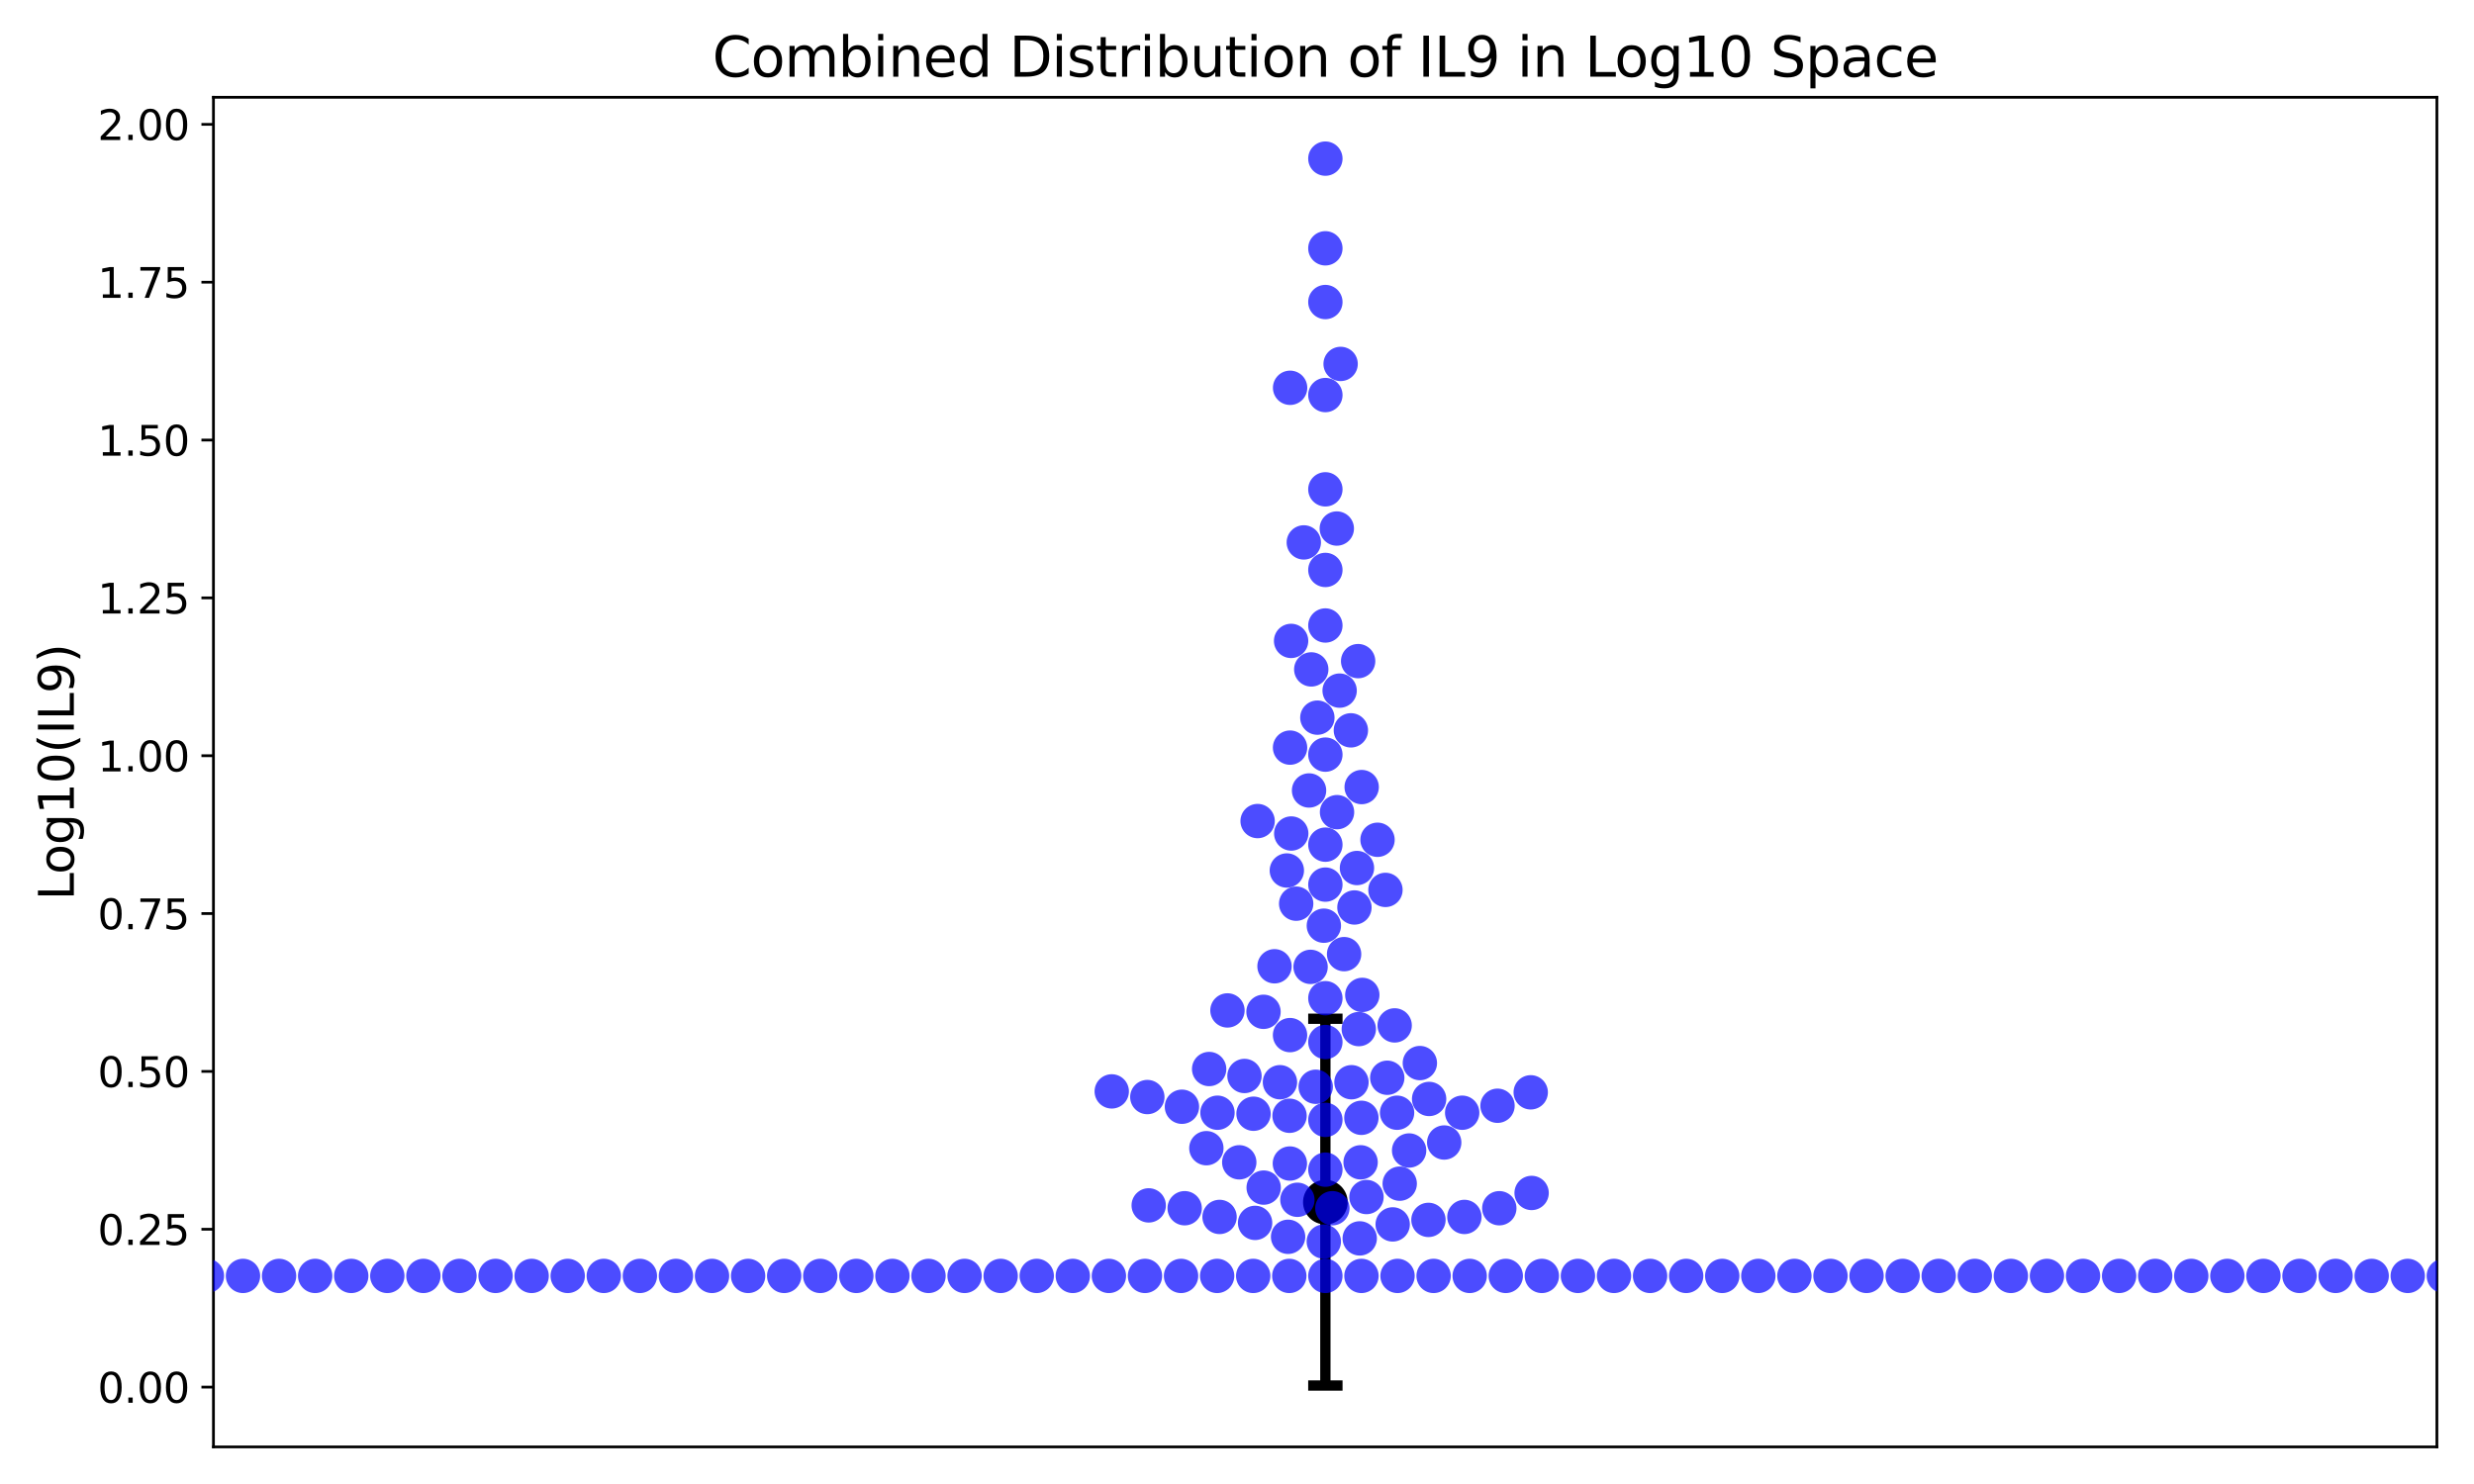<?xml version="1.0" encoding="utf-8" standalone="no"?>
<!DOCTYPE svg PUBLIC "-//W3C//DTD SVG 1.1//EN"
  "http://www.w3.org/Graphics/SVG/1.1/DTD/svg11.dtd">
<svg xmlns:xlink="http://www.w3.org/1999/xlink" width="720pt" height="432pt" viewBox="0 0 720 432" xmlns="http://www.w3.org/2000/svg" version="1.1">
 <defs>
  <style type="text/css">*{stroke-linejoin: round; stroke-linecap: butt}</style>
 </defs>
 <g id="figure_1">
  <g id="patch_1">
   <path d="M 0 432 
L 720 432 
L 720 0 
L 0 0 
z
" style="fill: #ffffff"/>
  </g>
  <g id="axes_1">
   <g id="patch_2">
    <path d="M 62.12 421.2 
L 709.2 421.2 
L 709.2 28.32 
L 62.12 28.32 
z
" style="fill: #ffffff"/>
   </g>
   <g id="matplotlib.axis_1"/>
   <g id="matplotlib.axis_2">
    <g id="ytick_1">
     <g id="line2d_1">
      <defs>
       <path id="m32aa60f79a" d="M 0 0 
L -3.5 0 
" style="stroke: #000000; stroke-width: 0.8"/>
      </defs>
      <g>
       <use xlink:href="#m32aa60f79a" x="62.12" y="403.791" style="stroke: #000000; stroke-width: 0.8"/>
      </g>
     </g>
     <g id="text_1">
      <!-- 0.00 -->
      <g transform="translate(28.401 408.35) scale(0.12 -0.12)">
       <defs>
        <path id="DejaVuSans-30" d="M 2034 4250 
Q 1547 4250 1301 3770 
Q 1056 3291 1056 2328 
Q 1056 1369 1301 889 
Q 1547 409 2034 409 
Q 2525 409 2770 889 
Q 3016 1369 3016 2328 
Q 3016 3291 2770 3770 
Q 2525 4250 2034 4250 
z
M 2034 4750 
Q 2819 4750 3233 4129 
Q 3647 3509 3647 2328 
Q 3647 1150 3233 529 
Q 2819 -91 2034 -91 
Q 1250 -91 836 529 
Q 422 1150 422 2328 
Q 422 3509 836 4129 
Q 1250 4750 2034 4750 
z
" transform="scale(0.016)"/>
        <path id="DejaVuSans-2e" d="M 684 794 
L 1344 794 
L 1344 0 
L 684 0 
L 684 794 
z
" transform="scale(0.016)"/>
       </defs>
       <use xlink:href="#DejaVuSans-30"/>
       <use xlink:href="#DejaVuSans-2e" x="63.623"/>
       <use xlink:href="#DejaVuSans-30" x="95.41"/>
       <use xlink:href="#DejaVuSans-30" x="159.033"/>
      </g>
     </g>
    </g>
    <g id="ytick_2">
     <g id="line2d_2">
      <g>
       <use xlink:href="#m32aa60f79a" x="62.12" y="357.842" style="stroke: #000000; stroke-width: 0.8"/>
      </g>
     </g>
     <g id="text_2">
      <!-- 0.25 -->
      <g transform="translate(28.401 362.401) scale(0.12 -0.12)">
       <defs>
        <path id="DejaVuSans-32" d="M 1228 531 
L 3431 531 
L 3431 0 
L 469 0 
L 469 531 
Q 828 903 1448 1529 
Q 2069 2156 2228 2338 
Q 2531 2678 2651 2914 
Q 2772 3150 2772 3378 
Q 2772 3750 2511 3984 
Q 2250 4219 1831 4219 
Q 1534 4219 1204 4116 
Q 875 4013 500 3803 
L 500 4441 
Q 881 4594 1212 4672 
Q 1544 4750 1819 4750 
Q 2544 4750 2975 4387 
Q 3406 4025 3406 3419 
Q 3406 3131 3298 2873 
Q 3191 2616 2906 2266 
Q 2828 2175 2409 1742 
Q 1991 1309 1228 531 
z
" transform="scale(0.016)"/>
        <path id="DejaVuSans-35" d="M 691 4666 
L 3169 4666 
L 3169 4134 
L 1269 4134 
L 1269 2991 
Q 1406 3038 1543 3061 
Q 1681 3084 1819 3084 
Q 2600 3084 3056 2656 
Q 3513 2228 3513 1497 
Q 3513 744 3044 326 
Q 2575 -91 1722 -91 
Q 1428 -91 1123 -41 
Q 819 9 494 109 
L 494 744 
Q 775 591 1075 516 
Q 1375 441 1709 441 
Q 2250 441 2565 725 
Q 2881 1009 2881 1497 
Q 2881 1984 2565 2268 
Q 2250 2553 1709 2553 
Q 1456 2553 1204 2497 
Q 953 2441 691 2322 
L 691 4666 
z
" transform="scale(0.016)"/>
       </defs>
       <use xlink:href="#DejaVuSans-30"/>
       <use xlink:href="#DejaVuSans-2e" x="63.623"/>
       <use xlink:href="#DejaVuSans-32" x="95.41"/>
       <use xlink:href="#DejaVuSans-35" x="159.033"/>
      </g>
     </g>
    </g>
    <g id="ytick_3">
     <g id="line2d_3">
      <g>
       <use xlink:href="#m32aa60f79a" x="62.12" y="311.894" style="stroke: #000000; stroke-width: 0.8"/>
      </g>
     </g>
     <g id="text_3">
      <!-- 0.50 -->
      <g transform="translate(28.401 316.453) scale(0.12 -0.12)">
       <use xlink:href="#DejaVuSans-30"/>
       <use xlink:href="#DejaVuSans-2e" x="63.623"/>
       <use xlink:href="#DejaVuSans-35" x="95.41"/>
       <use xlink:href="#DejaVuSans-30" x="159.033"/>
      </g>
     </g>
    </g>
    <g id="ytick_4">
     <g id="line2d_4">
      <g>
       <use xlink:href="#m32aa60f79a" x="62.12" y="265.945" style="stroke: #000000; stroke-width: 0.8"/>
      </g>
     </g>
     <g id="text_4">
      <!-- 0.75 -->
      <g transform="translate(28.401 270.504) scale(0.12 -0.12)">
       <defs>
        <path id="DejaVuSans-37" d="M 525 4666 
L 3525 4666 
L 3525 4397 
L 1831 0 
L 1172 0 
L 2766 4134 
L 525 4134 
L 525 4666 
z
" transform="scale(0.016)"/>
       </defs>
       <use xlink:href="#DejaVuSans-30"/>
       <use xlink:href="#DejaVuSans-2e" x="63.623"/>
       <use xlink:href="#DejaVuSans-37" x="95.41"/>
       <use xlink:href="#DejaVuSans-35" x="159.033"/>
      </g>
     </g>
    </g>
    <g id="ytick_5">
     <g id="line2d_5">
      <g>
       <use xlink:href="#m32aa60f79a" x="62.12" y="219.996" style="stroke: #000000; stroke-width: 0.8"/>
      </g>
     </g>
     <g id="text_5">
      <!-- 1.00 -->
      <g transform="translate(28.401 224.555) scale(0.12 -0.12)">
       <defs>
        <path id="DejaVuSans-31" d="M 794 531 
L 1825 531 
L 1825 4091 
L 703 3866 
L 703 4441 
L 1819 4666 
L 2450 4666 
L 2450 531 
L 3481 531 
L 3481 0 
L 794 0 
L 794 531 
z
" transform="scale(0.016)"/>
       </defs>
       <use xlink:href="#DejaVuSans-31"/>
       <use xlink:href="#DejaVuSans-2e" x="63.623"/>
       <use xlink:href="#DejaVuSans-30" x="95.41"/>
       <use xlink:href="#DejaVuSans-30" x="159.033"/>
      </g>
     </g>
    </g>
    <g id="ytick_6">
     <g id="line2d_6">
      <g>
       <use xlink:href="#m32aa60f79a" x="62.12" y="174.047" style="stroke: #000000; stroke-width: 0.8"/>
      </g>
     </g>
     <g id="text_6">
      <!-- 1.25 -->
      <g transform="translate(28.401 178.606) scale(0.12 -0.12)">
       <use xlink:href="#DejaVuSans-31"/>
       <use xlink:href="#DejaVuSans-2e" x="63.623"/>
       <use xlink:href="#DejaVuSans-32" x="95.41"/>
       <use xlink:href="#DejaVuSans-35" x="159.033"/>
      </g>
     </g>
    </g>
    <g id="ytick_7">
     <g id="line2d_7">
      <g>
       <use xlink:href="#m32aa60f79a" x="62.12" y="128.098" style="stroke: #000000; stroke-width: 0.8"/>
      </g>
     </g>
     <g id="text_7">
      <!-- 1.50 -->
      <g transform="translate(28.401 132.657) scale(0.12 -0.12)">
       <use xlink:href="#DejaVuSans-31"/>
       <use xlink:href="#DejaVuSans-2e" x="63.623"/>
       <use xlink:href="#DejaVuSans-35" x="95.41"/>
       <use xlink:href="#DejaVuSans-30" x="159.033"/>
      </g>
     </g>
    </g>
    <g id="ytick_8">
     <g id="line2d_8">
      <g>
       <use xlink:href="#m32aa60f79a" x="62.12" y="82.15" style="stroke: #000000; stroke-width: 0.8"/>
      </g>
     </g>
     <g id="text_8">
      <!-- 1.75 -->
      <g transform="translate(28.401 86.709) scale(0.12 -0.12)">
       <use xlink:href="#DejaVuSans-31"/>
       <use xlink:href="#DejaVuSans-2e" x="63.623"/>
       <use xlink:href="#DejaVuSans-37" x="95.41"/>
       <use xlink:href="#DejaVuSans-35" x="159.033"/>
      </g>
     </g>
    </g>
    <g id="ytick_9">
     <g id="line2d_9">
      <g>
       <use xlink:href="#m32aa60f79a" x="62.12" y="36.201" style="stroke: #000000; stroke-width: 0.8"/>
      </g>
     </g>
     <g id="text_9">
      <!-- 2.00 -->
      <g transform="translate(28.401 40.76) scale(0.12 -0.12)">
       <use xlink:href="#DejaVuSans-32"/>
       <use xlink:href="#DejaVuSans-2e" x="63.623"/>
       <use xlink:href="#DejaVuSans-30" x="95.41"/>
       <use xlink:href="#DejaVuSans-30" x="159.033"/>
      </g>
     </g>
    </g>
    <g id="text_10">
     <!-- Log10(IL9) -->
     <g transform="translate(21.49 262.054) rotate(-90) scale(0.14 -0.14)">
      <defs>
       <path id="DejaVuSans-4c" d="M 628 4666 
L 1259 4666 
L 1259 531 
L 3531 531 
L 3531 0 
L 628 0 
L 628 4666 
z
" transform="scale(0.016)"/>
       <path id="DejaVuSans-6f" d="M 1959 3097 
Q 1497 3097 1228 2736 
Q 959 2375 959 1747 
Q 959 1119 1226 758 
Q 1494 397 1959 397 
Q 2419 397 2687 759 
Q 2956 1122 2956 1747 
Q 2956 2369 2687 2733 
Q 2419 3097 1959 3097 
z
M 1959 3584 
Q 2709 3584 3137 3096 
Q 3566 2609 3566 1747 
Q 3566 888 3137 398 
Q 2709 -91 1959 -91 
Q 1206 -91 779 398 
Q 353 888 353 1747 
Q 353 2609 779 3096 
Q 1206 3584 1959 3584 
z
" transform="scale(0.016)"/>
       <path id="DejaVuSans-67" d="M 2906 1791 
Q 2906 2416 2648 2759 
Q 2391 3103 1925 3103 
Q 1463 3103 1205 2759 
Q 947 2416 947 1791 
Q 947 1169 1205 825 
Q 1463 481 1925 481 
Q 2391 481 2648 825 
Q 2906 1169 2906 1791 
z
M 3481 434 
Q 3481 -459 3084 -895 
Q 2688 -1331 1869 -1331 
Q 1566 -1331 1297 -1286 
Q 1028 -1241 775 -1147 
L 775 -588 
Q 1028 -725 1275 -790 
Q 1522 -856 1778 -856 
Q 2344 -856 2625 -561 
Q 2906 -266 2906 331 
L 2906 616 
Q 2728 306 2450 153 
Q 2172 0 1784 0 
Q 1141 0 747 490 
Q 353 981 353 1791 
Q 353 2603 747 3093 
Q 1141 3584 1784 3584 
Q 2172 3584 2450 3431 
Q 2728 3278 2906 2969 
L 2906 3500 
L 3481 3500 
L 3481 434 
z
" transform="scale(0.016)"/>
       <path id="DejaVuSans-28" d="M 1984 4856 
Q 1566 4138 1362 3434 
Q 1159 2731 1159 2009 
Q 1159 1288 1364 580 
Q 1569 -128 1984 -844 
L 1484 -844 
Q 1016 -109 783 600 
Q 550 1309 550 2009 
Q 550 2706 781 3412 
Q 1013 4119 1484 4856 
L 1984 4856 
z
" transform="scale(0.016)"/>
       <path id="DejaVuSans-49" d="M 628 4666 
L 1259 4666 
L 1259 0 
L 628 0 
L 628 4666 
z
" transform="scale(0.016)"/>
       <path id="DejaVuSans-39" d="M 703 97 
L 703 672 
Q 941 559 1184 500 
Q 1428 441 1663 441 
Q 2288 441 2617 861 
Q 2947 1281 2994 2138 
Q 2813 1869 2534 1725 
Q 2256 1581 1919 1581 
Q 1219 1581 811 2004 
Q 403 2428 403 3163 
Q 403 3881 828 4315 
Q 1253 4750 1959 4750 
Q 2769 4750 3195 4129 
Q 3622 3509 3622 2328 
Q 3622 1225 3098 567 
Q 2575 -91 1691 -91 
Q 1453 -91 1209 -44 
Q 966 3 703 97 
z
M 1959 2075 
Q 2384 2075 2632 2365 
Q 2881 2656 2881 3163 
Q 2881 3666 2632 3958 
Q 2384 4250 1959 4250 
Q 1534 4250 1286 3958 
Q 1038 3666 1038 3163 
Q 1038 2656 1286 2365 
Q 1534 2075 1959 2075 
z
" transform="scale(0.016)"/>
       <path id="DejaVuSans-29" d="M 513 4856 
L 1013 4856 
Q 1481 4119 1714 3412 
Q 1947 2706 1947 2009 
Q 1947 1309 1714 600 
Q 1481 -109 1013 -844 
L 513 -844 
Q 928 -128 1133 580 
Q 1338 1288 1338 2009 
Q 1338 2731 1133 3434 
Q 928 4138 513 4856 
z
" transform="scale(0.016)"/>
      </defs>
      <use xlink:href="#DejaVuSans-4c"/>
      <use xlink:href="#DejaVuSans-6f" x="53.963"/>
      <use xlink:href="#DejaVuSans-67" x="115.145"/>
      <use xlink:href="#DejaVuSans-31" x="178.621"/>
      <use xlink:href="#DejaVuSans-30" x="242.244"/>
      <use xlink:href="#DejaVuSans-28" x="305.867"/>
      <use xlink:href="#DejaVuSans-49" x="344.881"/>
      <use xlink:href="#DejaVuSans-4c" x="374.373"/>
      <use xlink:href="#DejaVuSans-39" x="430.086"/>
      <use xlink:href="#DejaVuSans-29" x="493.709"/>
     </g>
    </g>
   </g>
   <g id="LineCollection_1">
    <path d="M 385.718 403.342 
L 385.718 296.568 
" clip-path="url(#p6f6187437b)" style="fill: none; stroke: #000000; stroke-width: 3"/>
   </g>
   <g id="line2d_10">
    <defs>
     <path id="mb0b1ae98d3" d="M 5 0 
L -5 -0 
" style="stroke: #000000; stroke-width: 3"/>
    </defs>
    <g clip-path="url(#p6f6187437b)">
     <use xlink:href="#mb0b1ae98d3" x="385.718" y="403.342" style="stroke: #000000; stroke-width: 3"/>
    </g>
   </g>
   <g id="line2d_11">
    <g clip-path="url(#p6f6187437b)">
     <use xlink:href="#mb0b1ae98d3" x="385.718" y="296.568" style="stroke: #000000; stroke-width: 3"/>
    </g>
   </g>
   <g id="line2d_12">
    <defs>
     <path id="m8e60878670" d="M 0 6 
C 1.591 6 3.117 5.368 4.243 4.243 
C 5.368 3.117 6 1.591 6 0 
C 6 -1.591 5.368 -3.117 4.243 -4.243 
C 3.117 -5.368 1.591 -6 0 -6 
C -1.591 -6 -3.117 -5.368 -4.243 -4.243 
C -5.368 -3.117 -6 -1.591 -6 0 
C -6 1.591 -5.368 3.117 -4.243 4.243 
C -3.117 5.368 -1.591 6 0 6 
z
" style="stroke: #000000"/>
    </defs>
    <g clip-path="url(#p6f6187437b)">
     <use xlink:href="#m8e60878670" x="385.718" y="349.955" style="stroke: #000000"/>
    </g>
   </g>
   <g id="patch_3">
    <path d="M 62.12 421.2 
L 62.12 28.32 
" style="fill: none; stroke: #000000; stroke-width: 0.8; stroke-linejoin: miter; stroke-linecap: square"/>
   </g>
   <g id="patch_4">
    <path d="M 709.2 421.2 
L 709.2 28.32 
" style="fill: none; stroke: #000000; stroke-width: 0.8; stroke-linejoin: miter; stroke-linecap: square"/>
   </g>
   <g id="patch_5">
    <path d="M 62.12 421.2 
L 709.2 421.2 
" style="fill: none; stroke: #000000; stroke-width: 0.8; stroke-linejoin: miter; stroke-linecap: square"/>
   </g>
   <g id="patch_6">
    <path d="M 62.12 28.32 
L 709.2 28.32 
" style="fill: none; stroke: #000000; stroke-width: 0.8; stroke-linejoin: miter; stroke-linecap: square"/>
   </g>
   <g id="PathCollection_1">
    <defs>
     <path id="mdf85416d1d" d="M 0 5 
C 1.326 5 2.598 4.473 3.536 3.536 
C 4.473 2.598 5 1.326 5 0 
C 5 -1.326 4.473 -2.598 3.536 -3.536 
C 2.598 -4.473 1.326 -5 0 -5 
C -1.326 -5 -2.598 -4.473 -3.536 -3.536 
C -4.473 -2.598 -5 -1.326 -5 0 
C -5 1.326 -4.473 2.598 -3.536 3.536 
C -2.598 4.473 -1.326 5 0 5 
z
"/>
    </defs>
    <g clip-path="url(#p6f6187437b)">
     <use xlink:href="#mdf85416d1d" x="385.718" y="371.427" style="fill: #0000ff; fill-opacity: 0.7"/>
     <use xlink:href="#mdf85416d1d" x="354.925" y="354.256" style="fill: #0000ff; fill-opacity: 0.7"/>
     <use xlink:href="#mdf85416d1d" x="385.718" y="257.512" style="fill: #0000ff; fill-opacity: 0.7"/>
     <use xlink:href="#mdf85416d1d" x="4.001" y="371.427" style="fill: #0000ff; fill-opacity: 0.7"/>
     <use xlink:href="#mdf85416d1d" x="767.434" y="371.427" style="fill: #0000ff; fill-opacity: 0.7"/>
     <use xlink:href="#mdf85416d1d" x="767.434" y="371.427" style="fill: #0000ff; fill-opacity: 0.7"/>
     <use xlink:href="#mdf85416d1d" x="767.434" y="371.427" style="fill: #0000ff; fill-opacity: 0.7"/>
     <use xlink:href="#mdf85416d1d" x="4.001" y="371.427" style="fill: #0000ff; fill-opacity: 0.7"/>
     <use xlink:href="#mdf85416d1d" x="4.001" y="371.427" style="fill: #0000ff; fill-opacity: 0.7"/>
     <use xlink:href="#mdf85416d1d" x="4.001" y="371.427" style="fill: #0000ff; fill-opacity: 0.7"/>
     <use xlink:href="#mdf85416d1d" x="389.045" y="153.86" style="fill: #0000ff; fill-opacity: 0.7"/>
     <use xlink:href="#mdf85416d1d" x="767.434" y="371.427" style="fill: #0000ff; fill-opacity: 0.7"/>
     <use xlink:href="#mdf85416d1d" x="767.434" y="371.427" style="fill: #0000ff; fill-opacity: 0.7"/>
     <use xlink:href="#mdf85416d1d" x="385.718" y="142.447" style="fill: #0000ff; fill-opacity: 0.7"/>
     <use xlink:href="#mdf85416d1d" x="767.434" y="371.427" style="fill: #0000ff; fill-opacity: 0.7"/>
     <use xlink:href="#mdf85416d1d" x="4.001" y="371.427" style="fill: #0000ff; fill-opacity: 0.7"/>
     <use xlink:href="#mdf85416d1d" x="4.001" y="371.427" style="fill: #0000ff; fill-opacity: 0.7"/>
     <use xlink:href="#mdf85416d1d" x="4.001" y="371.427" style="fill: #0000ff; fill-opacity: 0.7"/>
     <use xlink:href="#mdf85416d1d" x="4.001" y="371.427" style="fill: #0000ff; fill-opacity: 0.7"/>
     <use xlink:href="#mdf85416d1d" x="385.718" y="245.886" style="fill: #0000ff; fill-opacity: 0.7"/>
     <use xlink:href="#mdf85416d1d" x="767.434" y="371.427" style="fill: #0000ff; fill-opacity: 0.7"/>
     <use xlink:href="#mdf85416d1d" x="767.434" y="371.427" style="fill: #0000ff; fill-opacity: 0.7"/>
     <use xlink:href="#mdf85416d1d" x="4.001" y="371.427" style="fill: #0000ff; fill-opacity: 0.7"/>
     <use xlink:href="#mdf85416d1d" x="767.434" y="371.427" style="fill: #0000ff; fill-opacity: 0.7"/>
     <use xlink:href="#mdf85416d1d" x="4.001" y="371.427" style="fill: #0000ff; fill-opacity: 0.7"/>
     <use xlink:href="#mdf85416d1d" x="393.142" y="212.606" style="fill: #0000ff; fill-opacity: 0.7"/>
     <use xlink:href="#mdf85416d1d" x="767.434" y="371.427" style="fill: #0000ff; fill-opacity: 0.7"/>
     <use xlink:href="#mdf85416d1d" x="767.434" y="371.427" style="fill: #0000ff; fill-opacity: 0.7"/>
     <use xlink:href="#mdf85416d1d" x="4.001" y="371.427" style="fill: #0000ff; fill-opacity: 0.7"/>
     <use xlink:href="#mdf85416d1d" x="767.434" y="371.427" style="fill: #0000ff; fill-opacity: 0.7"/>
     <use xlink:href="#mdf85416d1d" x="4.001" y="371.427" style="fill: #0000ff; fill-opacity: 0.7"/>
     <use xlink:href="#mdf85416d1d" x="767.434" y="371.427" style="fill: #0000ff; fill-opacity: 0.7"/>
     <use xlink:href="#mdf85416d1d" x="767.434" y="371.427" style="fill: #0000ff; fill-opacity: 0.7"/>
     <use xlink:href="#mdf85416d1d" x="767.434" y="371.427" style="fill: #0000ff; fill-opacity: 0.7"/>
     <use xlink:href="#mdf85416d1d" x="4.001" y="371.427" style="fill: #0000ff; fill-opacity: 0.7"/>
     <use xlink:href="#mdf85416d1d" x="366.001" y="239.014" style="fill: #0000ff; fill-opacity: 0.7"/>
     <use xlink:href="#mdf85416d1d" x="397.684" y="348.463" style="fill: #0000ff; fill-opacity: 0.7"/>
     <use xlink:href="#mdf85416d1d" x="767.434" y="371.427" style="fill: #0000ff; fill-opacity: 0.7"/>
     <use xlink:href="#mdf85416d1d" x="367.714" y="294.545" style="fill: #0000ff; fill-opacity: 0.7"/>
     <use xlink:href="#mdf85416d1d" x="415.718" y="355.119" style="fill: #0000ff; fill-opacity: 0.7"/>
     <use xlink:href="#mdf85416d1d" x="374.504" y="253.405" style="fill: #0000ff; fill-opacity: 0.7"/>
     <use xlink:href="#mdf85416d1d" x="767.434" y="371.427" style="fill: #0000ff; fill-opacity: 0.7"/>
     <use xlink:href="#mdf85416d1d" x="4.001" y="371.427" style="fill: #0000ff; fill-opacity: 0.7"/>
     <use xlink:href="#mdf85416d1d" x="767.434" y="371.427" style="fill: #0000ff; fill-opacity: 0.7"/>
     <use xlink:href="#mdf85416d1d" x="4.001" y="371.427" style="fill: #0000ff; fill-opacity: 0.7"/>
     <use xlink:href="#mdf85416d1d" x="767.434" y="371.427" style="fill: #0000ff; fill-opacity: 0.7"/>
     <use xlink:href="#mdf85416d1d" x="767.434" y="371.427" style="fill: #0000ff; fill-opacity: 0.7"/>
     <use xlink:href="#mdf85416d1d" x="767.434" y="371.427" style="fill: #0000ff; fill-opacity: 0.7"/>
     <use xlink:href="#mdf85416d1d" x="4.001" y="371.427" style="fill: #0000ff; fill-opacity: 0.7"/>
     <use xlink:href="#mdf85416d1d" x="767.434" y="371.427" style="fill: #0000ff; fill-opacity: 0.7"/>
     <use xlink:href="#mdf85416d1d" x="767.434" y="371.427" style="fill: #0000ff; fill-opacity: 0.7"/>
     <use xlink:href="#mdf85416d1d" x="767.434" y="371.427" style="fill: #0000ff; fill-opacity: 0.7"/>
     <use xlink:href="#mdf85416d1d" x="4.001" y="371.427" style="fill: #0000ff; fill-opacity: 0.7"/>
     <use xlink:href="#mdf85416d1d" x="4.001" y="371.427" style="fill: #0000ff; fill-opacity: 0.7"/>
     <use xlink:href="#mdf85416d1d" x="767.434" y="371.427" style="fill: #0000ff; fill-opacity: 0.7"/>
     <use xlink:href="#mdf85416d1d" x="415.913" y="319.913" style="fill: #0000ff; fill-opacity: 0.7"/>
     <use xlink:href="#mdf85416d1d" x="4.001" y="371.427" style="fill: #0000ff; fill-opacity: 0.7"/>
     <use xlink:href="#mdf85416d1d" x="385.718" y="72.287" style="fill: #0000ff; fill-opacity: 0.7"/>
     <use xlink:href="#mdf85416d1d" x="767.434" y="371.427" style="fill: #0000ff; fill-opacity: 0.7"/>
     <use xlink:href="#mdf85416d1d" x="4.001" y="371.427" style="fill: #0000ff; fill-opacity: 0.7"/>
     <use xlink:href="#mdf85416d1d" x="767.434" y="371.427" style="fill: #0000ff; fill-opacity: 0.7"/>
     <use xlink:href="#mdf85416d1d" x="767.434" y="371.427" style="fill: #0000ff; fill-opacity: 0.7"/>
     <use xlink:href="#mdf85416d1d" x="385.718" y="303.339" style="fill: #0000ff; fill-opacity: 0.7"/>
     <use xlink:href="#mdf85416d1d" x="4.001" y="371.427" style="fill: #0000ff; fill-opacity: 0.7"/>
     <use xlink:href="#mdf85416d1d" x="4.001" y="371.427" style="fill: #0000ff; fill-opacity: 0.7"/>
     <use xlink:href="#mdf85416d1d" x="767.434" y="371.427" style="fill: #0000ff; fill-opacity: 0.7"/>
     <use xlink:href="#mdf85416d1d" x="4.001" y="371.427" style="fill: #0000ff; fill-opacity: 0.7"/>
     <use xlink:href="#mdf85416d1d" x="767.434" y="371.427" style="fill: #0000ff; fill-opacity: 0.7"/>
     <use xlink:href="#mdf85416d1d" x="4.001" y="371.427" style="fill: #0000ff; fill-opacity: 0.7"/>
     <use xlink:href="#mdf85416d1d" x="385.718" y="165.915" style="fill: #0000ff; fill-opacity: 0.7"/>
     <use xlink:href="#mdf85416d1d" x="390.156" y="105.941" style="fill: #0000ff; fill-opacity: 0.7"/>
     <use xlink:href="#mdf85416d1d" x="435.816" y="321.891" style="fill: #0000ff; fill-opacity: 0.7"/>
     <use xlink:href="#mdf85416d1d" x="4.001" y="371.427" style="fill: #0000ff; fill-opacity: 0.7"/>
     <use xlink:href="#mdf85416d1d" x="767.434" y="371.427" style="fill: #0000ff; fill-opacity: 0.7"/>
     <use xlink:href="#mdf85416d1d" x="4.001" y="371.427" style="fill: #0000ff; fill-opacity: 0.7"/>
     <use xlink:href="#mdf85416d1d" x="4.001" y="371.427" style="fill: #0000ff; fill-opacity: 0.7"/>
     <use xlink:href="#mdf85416d1d" x="767.434" y="371.427" style="fill: #0000ff; fill-opacity: 0.7"/>
     <use xlink:href="#mdf85416d1d" x="767.434" y="371.427" style="fill: #0000ff; fill-opacity: 0.7"/>
     <use xlink:href="#mdf85416d1d" x="4.001" y="371.427" style="fill: #0000ff; fill-opacity: 0.7"/>
     <use xlink:href="#mdf85416d1d" x="394.911" y="252.681" style="fill: #0000ff; fill-opacity: 0.7"/>
     <use xlink:href="#mdf85416d1d" x="4.001" y="371.427" style="fill: #0000ff; fill-opacity: 0.7"/>
     <use xlink:href="#mdf85416d1d" x="375.744" y="186.574" style="fill: #0000ff; fill-opacity: 0.7"/>
     <use xlink:href="#mdf85416d1d" x="4.001" y="371.427" style="fill: #0000ff; fill-opacity: 0.7"/>
     <use xlink:href="#mdf85416d1d" x="385.718" y="115.004" style="fill: #0000ff; fill-opacity: 0.7"/>
     <use xlink:href="#mdf85416d1d" x="4.001" y="371.427" style="fill: #0000ff; fill-opacity: 0.7"/>
     <use xlink:href="#mdf85416d1d" x="767.434" y="371.427" style="fill: #0000ff; fill-opacity: 0.7"/>
     <use xlink:href="#mdf85416d1d" x="389.869" y="201.043" style="fill: #0000ff; fill-opacity: 0.7"/>
     <use xlink:href="#mdf85416d1d" x="400.894" y="244.463" style="fill: #0000ff; fill-opacity: 0.7"/>
     <use xlink:href="#mdf85416d1d" x="4.001" y="371.427" style="fill: #0000ff; fill-opacity: 0.7"/>
     <use xlink:href="#mdf85416d1d" x="767.434" y="371.427" style="fill: #0000ff; fill-opacity: 0.7"/>
     <use xlink:href="#mdf85416d1d" x="4.001" y="371.427" style="fill: #0000ff; fill-opacity: 0.7"/>
     <use xlink:href="#mdf85416d1d" x="767.434" y="371.427" style="fill: #0000ff; fill-opacity: 0.7"/>
     <use xlink:href="#mdf85416d1d" x="4.001" y="371.427" style="fill: #0000ff; fill-opacity: 0.7"/>
     <use xlink:href="#mdf85416d1d" x="767.434" y="371.427" style="fill: #0000ff; fill-opacity: 0.7"/>
     <use xlink:href="#mdf85416d1d" x="383.386" y="208.909" style="fill: #0000ff; fill-opacity: 0.7"/>
     <use xlink:href="#mdf85416d1d" x="343.976" y="322.178" style="fill: #0000ff; fill-opacity: 0.7"/>
     <use xlink:href="#mdf85416d1d" x="395.252" y="192.457" style="fill: #0000ff; fill-opacity: 0.7"/>
     <use xlink:href="#mdf85416d1d" x="4.001" y="371.427" style="fill: #0000ff; fill-opacity: 0.7"/>
     <use xlink:href="#mdf85416d1d" x="767.434" y="371.427" style="fill: #0000ff; fill-opacity: 0.7"/>
     <use xlink:href="#mdf85416d1d" x="4.001" y="371.427" style="fill: #0000ff; fill-opacity: 0.7"/>
     <use xlink:href="#mdf85416d1d" x="385.277" y="269.477" style="fill: #0000ff; fill-opacity: 0.7"/>
     <use xlink:href="#mdf85416d1d" x="4.001" y="371.427" style="fill: #0000ff; fill-opacity: 0.7"/>
     <use xlink:href="#mdf85416d1d" x="4.001" y="371.427" style="fill: #0000ff; fill-opacity: 0.7"/>
     <use xlink:href="#mdf85416d1d" x="767.434" y="371.427" style="fill: #0000ff; fill-opacity: 0.7"/>
     <use xlink:href="#mdf85416d1d" x="4.001" y="371.427" style="fill: #0000ff; fill-opacity: 0.7"/>
     <use xlink:href="#mdf85416d1d" x="4.001" y="371.427" style="fill: #0000ff; fill-opacity: 0.7"/>
     <use xlink:href="#mdf85416d1d" x="4.001" y="371.427" style="fill: #0000ff; fill-opacity: 0.7"/>
     <use xlink:href="#mdf85416d1d" x="393.316" y="315.041" style="fill: #0000ff; fill-opacity: 0.7"/>
     <use xlink:href="#mdf85416d1d" x="767.434" y="371.427" style="fill: #0000ff; fill-opacity: 0.7"/>
     <use xlink:href="#mdf85416d1d" x="4.001" y="371.427" style="fill: #0000ff; fill-opacity: 0.7"/>
     <use xlink:href="#mdf85416d1d" x="372.501" y="315.041" style="fill: #0000ff; fill-opacity: 0.7"/>
     <use xlink:href="#mdf85416d1d" x="4.001" y="371.427" style="fill: #0000ff; fill-opacity: 0.7"/>
     <use xlink:href="#mdf85416d1d" x="767.434" y="371.427" style="fill: #0000ff; fill-opacity: 0.7"/>
     <use xlink:href="#mdf85416d1d" x="377.22" y="263.065" style="fill: #0000ff; fill-opacity: 0.7"/>
     <use xlink:href="#mdf85416d1d" x="767.434" y="371.427" style="fill: #0000ff; fill-opacity: 0.7"/>
     <use xlink:href="#mdf85416d1d" x="767.434" y="371.427" style="fill: #0000ff; fill-opacity: 0.7"/>
     <use xlink:href="#mdf85416d1d" x="4.001" y="371.427" style="fill: #0000ff; fill-opacity: 0.7"/>
     <use xlink:href="#mdf85416d1d" x="4.001" y="371.427" style="fill: #0000ff; fill-opacity: 0.7"/>
     <use xlink:href="#mdf85416d1d" x="767.434" y="371.427" style="fill: #0000ff; fill-opacity: 0.7"/>
     <use xlink:href="#mdf85416d1d" x="394.175" y="264.168" style="fill: #0000ff; fill-opacity: 0.7"/>
     <use xlink:href="#mdf85416d1d" x="4.001" y="371.427" style="fill: #0000ff; fill-opacity: 0.7"/>
     <use xlink:href="#mdf85416d1d" x="767.434" y="371.427" style="fill: #0000ff; fill-opacity: 0.7"/>
     <use xlink:href="#mdf85416d1d" x="413.219" y="309.464" style="fill: #0000ff; fill-opacity: 0.7"/>
     <use xlink:href="#mdf85416d1d" x="4.001" y="371.427" style="fill: #0000ff; fill-opacity: 0.7"/>
     <use xlink:href="#mdf85416d1d" x="767.434" y="371.427" style="fill: #0000ff; fill-opacity: 0.7"/>
     <use xlink:href="#mdf85416d1d" x="4.001" y="371.427" style="fill: #0000ff; fill-opacity: 0.7"/>
     <use xlink:href="#mdf85416d1d" x="4.001" y="371.427" style="fill: #0000ff; fill-opacity: 0.7"/>
     <use xlink:href="#mdf85416d1d" x="767.434" y="371.427" style="fill: #0000ff; fill-opacity: 0.7"/>
     <use xlink:href="#mdf85416d1d" x="4.001" y="371.427" style="fill: #0000ff; fill-opacity: 0.7"/>
     <use xlink:href="#mdf85416d1d" x="767.434" y="371.427" style="fill: #0000ff; fill-opacity: 0.7"/>
     <use xlink:href="#mdf85416d1d" x="4.001" y="371.427" style="fill: #0000ff; fill-opacity: 0.7"/>
     <use xlink:href="#mdf85416d1d" x="767.434" y="371.427" style="fill: #0000ff; fill-opacity: 0.7"/>
     <use xlink:href="#mdf85416d1d" x="767.434" y="371.427" style="fill: #0000ff; fill-opacity: 0.7"/>
     <use xlink:href="#mdf85416d1d" x="4.001" y="371.427" style="fill: #0000ff; fill-opacity: 0.7"/>
     <use xlink:href="#mdf85416d1d" x="767.434" y="371.427" style="fill: #0000ff; fill-opacity: 0.7"/>
     <use xlink:href="#mdf85416d1d" x="4.001" y="371.427" style="fill: #0000ff; fill-opacity: 0.7"/>
     <use xlink:href="#mdf85416d1d" x="767.434" y="371.427" style="fill: #0000ff; fill-opacity: 0.7"/>
     <use xlink:href="#mdf85416d1d" x="767.434" y="371.427" style="fill: #0000ff; fill-opacity: 0.7"/>
     <use xlink:href="#mdf85416d1d" x="767.434" y="371.427" style="fill: #0000ff; fill-opacity: 0.7"/>
     <use xlink:href="#mdf85416d1d" x="767.434" y="371.427" style="fill: #0000ff; fill-opacity: 0.7"/>
     <use xlink:href="#mdf85416d1d" x="767.434" y="371.427" style="fill: #0000ff; fill-opacity: 0.7"/>
     <use xlink:href="#mdf85416d1d" x="4.001" y="371.427" style="fill: #0000ff; fill-opacity: 0.7"/>
     <use xlink:href="#mdf85416d1d" x="767.434" y="371.427" style="fill: #0000ff; fill-opacity: 0.7"/>
     <use xlink:href="#mdf85416d1d" x="385.718" y="326.001" style="fill: #0000ff; fill-opacity: 0.7"/>
     <use xlink:href="#mdf85416d1d" x="385.718" y="87.924" style="fill: #0000ff; fill-opacity: 0.7"/>
     <use xlink:href="#mdf85416d1d" x="4.001" y="371.427" style="fill: #0000ff; fill-opacity: 0.7"/>
     <use xlink:href="#mdf85416d1d" x="767.434" y="371.427" style="fill: #0000ff; fill-opacity: 0.7"/>
     <use xlink:href="#mdf85416d1d" x="4.001" y="371.427" style="fill: #0000ff; fill-opacity: 0.7"/>
     <use xlink:href="#mdf85416d1d" x="767.434" y="371.427" style="fill: #0000ff; fill-opacity: 0.7"/>
     <use xlink:href="#mdf85416d1d" x="4.001" y="371.427" style="fill: #0000ff; fill-opacity: 0.7"/>
     <use xlink:href="#mdf85416d1d" x="767.434" y="371.427" style="fill: #0000ff; fill-opacity: 0.7"/>
     <use xlink:href="#mdf85416d1d" x="4.001" y="371.427" style="fill: #0000ff; fill-opacity: 0.7"/>
     <use xlink:href="#mdf85416d1d" x="4.001" y="371.427" style="fill: #0000ff; fill-opacity: 0.7"/>
     <use xlink:href="#mdf85416d1d" x="4.001" y="371.427" style="fill: #0000ff; fill-opacity: 0.7"/>
     <use xlink:href="#mdf85416d1d" x="4.001" y="371.427" style="fill: #0000ff; fill-opacity: 0.7"/>
     <use xlink:href="#mdf85416d1d" x="767.434" y="371.427" style="fill: #0000ff; fill-opacity: 0.7"/>
     <use xlink:href="#mdf85416d1d" x="375.455" y="112.89" style="fill: #0000ff; fill-opacity: 0.7"/>
     <use xlink:href="#mdf85416d1d" x="767.434" y="371.427" style="fill: #0000ff; fill-opacity: 0.7"/>
     <use xlink:href="#mdf85416d1d" x="364.811" y="324.214" style="fill: #0000ff; fill-opacity: 0.7"/>
     <use xlink:href="#mdf85416d1d" x="4.001" y="371.427" style="fill: #0000ff; fill-opacity: 0.7"/>
     <use xlink:href="#mdf85416d1d" x="4.001" y="371.427" style="fill: #0000ff; fill-opacity: 0.7"/>
     <use xlink:href="#mdf85416d1d" x="767.434" y="371.427" style="fill: #0000ff; fill-opacity: 0.7"/>
     <use xlink:href="#mdf85416d1d" x="767.434" y="371.427" style="fill: #0000ff; fill-opacity: 0.7"/>
     <use xlink:href="#mdf85416d1d" x="767.434" y="371.427" style="fill: #0000ff; fill-opacity: 0.7"/>
     <use xlink:href="#mdf85416d1d" x="4.001" y="365.283" style="fill: #0000ff; fill-opacity: 0.7"/>
     <use xlink:href="#mdf85416d1d" x="4.001" y="371.427" style="fill: #0000ff; fill-opacity: 0.7"/>
     <use xlink:href="#mdf85416d1d" x="391.168" y="277.755" style="fill: #0000ff; fill-opacity: 0.7"/>
     <use xlink:href="#mdf85416d1d" x="445.741" y="347.275" style="fill: #0000ff; fill-opacity: 0.7"/>
     <use xlink:href="#mdf85416d1d" x="690.218" y="371.427" style="fill: #0000ff; fill-opacity: 0.7"/>
     <use xlink:href="#mdf85416d1d" x="385.718" y="290.583" style="fill: #0000ff; fill-opacity: 0.7"/>
     <use xlink:href="#mdf85416d1d" x="91.718" y="371.427" style="fill: #0000ff; fill-opacity: 0.7"/>
     <use xlink:href="#mdf85416d1d" x="679.718" y="371.427" style="fill: #0000ff; fill-opacity: 0.7"/>
     <use xlink:href="#mdf85416d1d" x="333.903" y="319.357" style="fill: #0000ff; fill-opacity: 0.7"/>
     <use xlink:href="#mdf85416d1d" x="102.218" y="371.427" style="fill: #0000ff; fill-opacity: 0.7"/>
     <use xlink:href="#mdf85416d1d" x="669.218" y="371.427" style="fill: #0000ff; fill-opacity: 0.7"/>
     <use xlink:href="#mdf85416d1d" x="112.718" y="371.427" style="fill: #0000ff; fill-opacity: 0.7"/>
     <use xlink:href="#mdf85416d1d" x="403.202" y="259.06" style="fill: #0000ff; fill-opacity: 0.7"/>
     <use xlink:href="#mdf85416d1d" x="410.091" y="334.914" style="fill: #0000ff; fill-opacity: 0.7"/>
     <use xlink:href="#mdf85416d1d" x="658.718" y="371.427" style="fill: #0000ff; fill-opacity: 0.7"/>
     <use xlink:href="#mdf85416d1d" x="81.218" y="371.427" style="fill: #0000ff; fill-opacity: 0.7"/>
     <use xlink:href="#mdf85416d1d" x="123.218" y="371.427" style="fill: #0000ff; fill-opacity: 0.7"/>
     <use xlink:href="#mdf85416d1d" x="385.718" y="182.082" style="fill: #0000ff; fill-opacity: 0.7"/>
     <use xlink:href="#mdf85416d1d" x="133.718" y="371.427" style="fill: #0000ff; fill-opacity: 0.7"/>
     <use xlink:href="#mdf85416d1d" x="637.718" y="371.427" style="fill: #0000ff; fill-opacity: 0.7"/>
     <use xlink:href="#mdf85416d1d" x="144.218" y="371.427" style="fill: #0000ff; fill-opacity: 0.7"/>
     <use xlink:href="#mdf85416d1d" x="627.218" y="371.427" style="fill: #0000ff; fill-opacity: 0.7"/>
     <use xlink:href="#mdf85416d1d" x="154.718" y="371.427" style="fill: #0000ff; fill-opacity: 0.7"/>
     <use xlink:href="#mdf85416d1d" x="616.718" y="371.427" style="fill: #0000ff; fill-opacity: 0.7"/>
     <use xlink:href="#mdf85416d1d" x="165.218" y="371.427" style="fill: #0000ff; fill-opacity: 0.7"/>
     <use xlink:href="#mdf85416d1d" x="648.218" y="371.427" style="fill: #0000ff; fill-opacity: 0.7"/>
     <use xlink:href="#mdf85416d1d" x="700.718" y="371.427" style="fill: #0000ff; fill-opacity: 0.7"/>
     <use xlink:href="#mdf85416d1d" x="70.718" y="371.427" style="fill: #0000ff; fill-opacity: 0.7"/>
     <use xlink:href="#mdf85416d1d" x="4.001" y="363.819" style="fill: #0000ff; fill-opacity: 0.7"/>
     <use xlink:href="#mdf85416d1d" x="4.001" y="371.427" style="fill: #0000ff; fill-opacity: 0.7"/>
     <use xlink:href="#mdf85416d1d" x="4.001" y="371.427" style="fill: #0000ff; fill-opacity: 0.7"/>
     <use xlink:href="#mdf85416d1d" x="767.434" y="371.427" style="fill: #0000ff; fill-opacity: 0.7"/>
     <use xlink:href="#mdf85416d1d" x="4.001" y="371.427" style="fill: #0000ff; fill-opacity: 0.7"/>
     <use xlink:href="#mdf85416d1d" x="381.415" y="281.461" style="fill: #0000ff; fill-opacity: 0.7"/>
     <use xlink:href="#mdf85416d1d" x="767.434" y="371.427" style="fill: #0000ff; fill-opacity: 0.7"/>
     <use xlink:href="#mdf85416d1d" x="375.439" y="217.637" style="fill: #0000ff; fill-opacity: 0.7"/>
     <use xlink:href="#mdf85416d1d" x="4.001" y="371.427" style="fill: #0000ff; fill-opacity: 0.7"/>
     <use xlink:href="#mdf85416d1d" x="767.434" y="371.427" style="fill: #0000ff; fill-opacity: 0.7"/>
     <use xlink:href="#mdf85416d1d" x="7.718" y="371.427" style="fill: #0000ff; fill-opacity: 0.7"/>
     <use xlink:href="#mdf85416d1d" x="763.718" y="371.427" style="fill: #0000ff; fill-opacity: 0.7"/>
     <use xlink:href="#mdf85416d1d" x="18.218" y="371.427" style="fill: #0000ff; fill-opacity: 0.7"/>
     <use xlink:href="#mdf85416d1d" x="323.546" y="317.711" style="fill: #0000ff; fill-opacity: 0.7"/>
     <use xlink:href="#mdf85416d1d" x="753.218" y="371.427" style="fill: #0000ff; fill-opacity: 0.7"/>
     <use xlink:href="#mdf85416d1d" x="28.718" y="371.427" style="fill: #0000ff; fill-opacity: 0.7"/>
     <use xlink:href="#mdf85416d1d" x="742.718" y="371.427" style="fill: #0000ff; fill-opacity: 0.7"/>
     <use xlink:href="#mdf85416d1d" x="39.218" y="371.427" style="fill: #0000ff; fill-opacity: 0.7"/>
     <use xlink:href="#mdf85416d1d" x="732.218" y="371.427" style="fill: #0000ff; fill-opacity: 0.7"/>
     <use xlink:href="#mdf85416d1d" x="49.718" y="371.427" style="fill: #0000ff; fill-opacity: 0.7"/>
     <use xlink:href="#mdf85416d1d" x="721.718" y="371.427" style="fill: #0000ff; fill-opacity: 0.7"/>
     <use xlink:href="#mdf85416d1d" x="60.218" y="371.427" style="fill: #0000ff; fill-opacity: 0.7"/>
     <use xlink:href="#mdf85416d1d" x="606.218" y="371.427" style="fill: #0000ff; fill-opacity: 0.7"/>
     <use xlink:href="#mdf85416d1d" x="767.434" y="371.427" style="fill: #0000ff; fill-opacity: 0.7"/>
     <use xlink:href="#mdf85416d1d" x="175.718" y="371.427" style="fill: #0000ff; fill-opacity: 0.7"/>
     <use xlink:href="#mdf85416d1d" x="186.218" y="371.427" style="fill: #0000ff; fill-opacity: 0.7"/>
     <use xlink:href="#mdf85416d1d" x="389.112" y="236.423" style="fill: #0000ff; fill-opacity: 0.7"/>
     <use xlink:href="#mdf85416d1d" x="380.97" y="230.109" style="fill: #0000ff; fill-opacity: 0.7"/>
     <use xlink:href="#mdf85416d1d" x="367.762" y="345.717" style="fill: #0000ff; fill-opacity: 0.7"/>
     <use xlink:href="#mdf85416d1d" x="469.718" y="371.427" style="fill: #0000ff; fill-opacity: 0.7"/>
     <use xlink:href="#mdf85416d1d" x="301.718" y="371.427" style="fill: #0000ff; fill-opacity: 0.7"/>
     <use xlink:href="#mdf85416d1d" x="459.218" y="371.427" style="fill: #0000ff; fill-opacity: 0.7"/>
     <use xlink:href="#mdf85416d1d" x="362.176" y="313.224" style="fill: #0000ff; fill-opacity: 0.7"/>
     <use xlink:href="#mdf85416d1d" x="312.218" y="371.427" style="fill: #0000ff; fill-opacity: 0.7"/>
     <use xlink:href="#mdf85416d1d" x="448.718" y="371.427" style="fill: #0000ff; fill-opacity: 0.7"/>
     <use xlink:href="#mdf85416d1d" x="322.718" y="371.427" style="fill: #0000ff; fill-opacity: 0.7"/>
     <use xlink:href="#mdf85416d1d" x="438.218" y="371.427" style="fill: #0000ff; fill-opacity: 0.7"/>
     <use xlink:href="#mdf85416d1d" x="379.44" y="157.899" style="fill: #0000ff; fill-opacity: 0.7"/>
     <use xlink:href="#mdf85416d1d" x="291.218" y="371.427" style="fill: #0000ff; fill-opacity: 0.7"/>
     <use xlink:href="#mdf85416d1d" x="333.218" y="371.427" style="fill: #0000ff; fill-opacity: 0.7"/>
     <use xlink:href="#mdf85416d1d" x="343.718" y="371.427" style="fill: #0000ff; fill-opacity: 0.7"/>
     <use xlink:href="#mdf85416d1d" x="417.218" y="371.427" style="fill: #0000ff; fill-opacity: 0.7"/>
     <use xlink:href="#mdf85416d1d" x="354.218" y="371.427" style="fill: #0000ff; fill-opacity: 0.7"/>
     <use xlink:href="#mdf85416d1d" x="406.718" y="371.427" style="fill: #0000ff; fill-opacity: 0.7"/>
     <use xlink:href="#mdf85416d1d" x="406.583" y="323.92" style="fill: #0000ff; fill-opacity: 0.7"/>
     <use xlink:href="#mdf85416d1d" x="364.718" y="371.427" style="fill: #0000ff; fill-opacity: 0.7"/>
     <use xlink:href="#mdf85416d1d" x="375.786" y="242.641" style="fill: #0000ff; fill-opacity: 0.7"/>
     <use xlink:href="#mdf85416d1d" x="396.218" y="371.427" style="fill: #0000ff; fill-opacity: 0.7"/>
     <use xlink:href="#mdf85416d1d" x="375.433" y="301.324" style="fill: #0000ff; fill-opacity: 0.7"/>
     <use xlink:href="#mdf85416d1d" x="375.218" y="371.427" style="fill: #0000ff; fill-opacity: 0.7"/>
     <use xlink:href="#mdf85416d1d" x="427.718" y="371.427" style="fill: #0000ff; fill-opacity: 0.7"/>
     <use xlink:href="#mdf85416d1d" x="385.718" y="46.178" style="fill: #0000ff; fill-opacity: 0.7"/>
     <use xlink:href="#mdf85416d1d" x="480.218" y="371.427" style="fill: #0000ff; fill-opacity: 0.7"/>
     <use xlink:href="#mdf85416d1d" x="280.718" y="371.427" style="fill: #0000ff; fill-opacity: 0.7"/>
     <use xlink:href="#mdf85416d1d" x="490.718" y="371.427" style="fill: #0000ff; fill-opacity: 0.7"/>
     <use xlink:href="#mdf85416d1d" x="585.218" y="371.427" style="fill: #0000ff; fill-opacity: 0.7"/>
     <use xlink:href="#mdf85416d1d" x="196.718" y="371.427" style="fill: #0000ff; fill-opacity: 0.7"/>
     <use xlink:href="#mdf85416d1d" x="574.718" y="371.427" style="fill: #0000ff; fill-opacity: 0.7"/>
     <use xlink:href="#mdf85416d1d" x="207.218" y="371.427" style="fill: #0000ff; fill-opacity: 0.7"/>
     <use xlink:href="#mdf85416d1d" x="564.218" y="371.427" style="fill: #0000ff; fill-opacity: 0.7"/>
     <use xlink:href="#mdf85416d1d" x="217.718" y="371.427" style="fill: #0000ff; fill-opacity: 0.7"/>
     <use xlink:href="#mdf85416d1d" x="396.284" y="229.119" style="fill: #0000ff; fill-opacity: 0.7"/>
     <use xlink:href="#mdf85416d1d" x="553.718" y="371.427" style="fill: #0000ff; fill-opacity: 0.7"/>
     <use xlink:href="#mdf85416d1d" x="228.218" y="371.427" style="fill: #0000ff; fill-opacity: 0.7"/>
     <use xlink:href="#mdf85416d1d" x="543.218" y="371.427" style="fill: #0000ff; fill-opacity: 0.7"/>
     <use xlink:href="#mdf85416d1d" x="238.718" y="371.427" style="fill: #0000ff; fill-opacity: 0.7"/>
     <use xlink:href="#mdf85416d1d" x="532.718" y="371.427" style="fill: #0000ff; fill-opacity: 0.7"/>
     <use xlink:href="#mdf85416d1d" x="249.218" y="371.427" style="fill: #0000ff; fill-opacity: 0.7"/>
     <use xlink:href="#mdf85416d1d" x="522.218" y="371.427" style="fill: #0000ff; fill-opacity: 0.7"/>
     <use xlink:href="#mdf85416d1d" x="511.718" y="371.427" style="fill: #0000ff; fill-opacity: 0.7"/>
     <use xlink:href="#mdf85416d1d" x="259.718" y="371.427" style="fill: #0000ff; fill-opacity: 0.7"/>
     <use xlink:href="#mdf85416d1d" x="501.218" y="371.427" style="fill: #0000ff; fill-opacity: 0.7"/>
     <use xlink:href="#mdf85416d1d" x="270.218" y="371.427" style="fill: #0000ff; fill-opacity: 0.7"/>
     <use xlink:href="#mdf85416d1d" x="334.304" y="350.895" style="fill: #0000ff; fill-opacity: 0.7"/>
     <use xlink:href="#mdf85416d1d" x="370.917" y="281.288" style="fill: #0000ff; fill-opacity: 0.7"/>
     <use xlink:href="#mdf85416d1d" x="595.718" y="371.427" style="fill: #0000ff; fill-opacity: 0.7"/>
     <use xlink:href="#mdf85416d1d" x="767.434" y="371.427" style="fill: #0000ff; fill-opacity: 0.7"/>
     <use xlink:href="#mdf85416d1d" x="4.001" y="371.427" style="fill: #0000ff; fill-opacity: 0.7"/>
     <use xlink:href="#mdf85416d1d" x="4.001" y="371.427" style="fill: #0000ff; fill-opacity: 0.7"/>
     <use xlink:href="#mdf85416d1d" x="4.001" y="371.427" style="fill: #0000ff; fill-opacity: 0.7"/>
     <use xlink:href="#mdf85416d1d" x="4.001" y="366.775" style="fill: #0000ff; fill-opacity: 0.7"/>
     <use xlink:href="#mdf85416d1d" x="767.434" y="371.427" style="fill: #0000ff; fill-opacity: 0.7"/>
     <use xlink:href="#mdf85416d1d" x="395.975" y="338.355" style="fill: #0000ff; fill-opacity: 0.7"/>
     <use xlink:href="#mdf85416d1d" x="4.001" y="371.427" style="fill: #0000ff; fill-opacity: 0.7"/>
     <use xlink:href="#mdf85416d1d" x="767.434" y="366.775" style="fill: #0000ff; fill-opacity: 0.7"/>
     <use xlink:href="#mdf85416d1d" x="405.884" y="298.5" style="fill: #0000ff; fill-opacity: 0.7"/>
     <use xlink:href="#mdf85416d1d" x="767.434" y="371.427" style="fill: #0000ff; fill-opacity: 0.7"/>
     <use xlink:href="#mdf85416d1d" x="4.001" y="371.427" style="fill: #0000ff; fill-opacity: 0.7"/>
     <use xlink:href="#mdf85416d1d" x="767.434" y="371.427" style="fill: #0000ff; fill-opacity: 0.7"/>
     <use xlink:href="#mdf85416d1d" x="4.001" y="371.427" style="fill: #0000ff; fill-opacity: 0.7"/>
     <use xlink:href="#mdf85416d1d" x="767.434" y="371.427" style="fill: #0000ff; fill-opacity: 0.7"/>
     <use xlink:href="#mdf85416d1d" x="405.309" y="356.431" style="fill: #0000ff; fill-opacity: 0.7"/>
     <use xlink:href="#mdf85416d1d" x="767.434" y="371.427" style="fill: #0000ff; fill-opacity: 0.7"/>
     <use xlink:href="#mdf85416d1d" x="396.467" y="289.622" style="fill: #0000ff; fill-opacity: 0.7"/>
     <use xlink:href="#mdf85416d1d" x="767.434" y="366.775" style="fill: #0000ff; fill-opacity: 0.7"/>
     <use xlink:href="#mdf85416d1d" x="382.909" y="316.365" style="fill: #0000ff; fill-opacity: 0.7"/>
     <use xlink:href="#mdf85416d1d" x="767.434" y="371.427" style="fill: #0000ff; fill-opacity: 0.7"/>
     <use xlink:href="#mdf85416d1d" x="4.001" y="371.427" style="fill: #0000ff; fill-opacity: 0.7"/>
     <use xlink:href="#mdf85416d1d" x="767.434" y="371.427" style="fill: #0000ff; fill-opacity: 0.7"/>
     <use xlink:href="#mdf85416d1d" x="4.001" y="371.427" style="fill: #0000ff; fill-opacity: 0.7"/>
     <use xlink:href="#mdf85416d1d" x="767.434" y="371.427" style="fill: #0000ff; fill-opacity: 0.7"/>
     <use xlink:href="#mdf85416d1d" x="4.001" y="371.427" style="fill: #0000ff; fill-opacity: 0.7"/>
     <use xlink:href="#mdf85416d1d" x="385.264" y="361.436" style="fill: #0000ff; fill-opacity: 0.7"/>
     <use xlink:href="#mdf85416d1d" x="767.434" y="371.427" style="fill: #0000ff; fill-opacity: 0.7"/>
     <use xlink:href="#mdf85416d1d" x="407.355" y="344.569" style="fill: #0000ff; fill-opacity: 0.7"/>
     <use xlink:href="#mdf85416d1d" x="4.001" y="371.427" style="fill: #0000ff; fill-opacity: 0.7"/>
     <use xlink:href="#mdf85416d1d" x="436.336" y="351.722" style="fill: #0000ff; fill-opacity: 0.7"/>
     <use xlink:href="#mdf85416d1d" x="344.768" y="351.722" style="fill: #0000ff; fill-opacity: 0.7"/>
     <use xlink:href="#mdf85416d1d" x="4.001" y="371.427" style="fill: #0000ff; fill-opacity: 0.7"/>
     <use xlink:href="#mdf85416d1d" x="767.434" y="371.427" style="fill: #0000ff; fill-opacity: 0.7"/>
     <use xlink:href="#mdf85416d1d" x="4.001" y="371.427" style="fill: #0000ff; fill-opacity: 0.7"/>
     <use xlink:href="#mdf85416d1d" x="767.434" y="371.427" style="fill: #0000ff; fill-opacity: 0.7"/>
     <use xlink:href="#mdf85416d1d" x="4.001" y="371.427" style="fill: #0000ff; fill-opacity: 0.7"/>
     <use xlink:href="#mdf85416d1d" x="767.434" y="371.427" style="fill: #0000ff; fill-opacity: 0.7"/>
     <use xlink:href="#mdf85416d1d" x="4.001" y="371.427" style="fill: #0000ff; fill-opacity: 0.7"/>
     <use xlink:href="#mdf85416d1d" x="387.758" y="351.722" style="fill: #0000ff; fill-opacity: 0.7"/>
     <use xlink:href="#mdf85416d1d" x="385.718" y="340.494" style="fill: #0000ff; fill-opacity: 0.7"/>
     <use xlink:href="#mdf85416d1d" x="767.434" y="371.427" style="fill: #0000ff; fill-opacity: 0.7"/>
     <use xlink:href="#mdf85416d1d" x="375.293" y="324.805" style="fill: #0000ff; fill-opacity: 0.7"/>
     <use xlink:href="#mdf85416d1d" x="351.085" y="334.244" style="fill: #0000ff; fill-opacity: 0.7"/>
     <use xlink:href="#mdf85416d1d" x="767.434" y="366.775" style="fill: #0000ff; fill-opacity: 0.7"/>
     <use xlink:href="#mdf85416d1d" x="4.001" y="371.427" style="fill: #0000ff; fill-opacity: 0.7"/>
     <use xlink:href="#mdf85416d1d" x="767.434" y="371.427" style="fill: #0000ff; fill-opacity: 0.7"/>
     <use xlink:href="#mdf85416d1d" x="374.867" y="360.039" style="fill: #0000ff; fill-opacity: 0.7"/>
     <use xlink:href="#mdf85416d1d" x="4.001" y="371.427" style="fill: #0000ff; fill-opacity: 0.7"/>
     <use xlink:href="#mdf85416d1d" x="767.434" y="371.427" style="fill: #0000ff; fill-opacity: 0.7"/>
     <use xlink:href="#mdf85416d1d" x="4.001" y="371.427" style="fill: #0000ff; fill-opacity: 0.7"/>
     <use xlink:href="#mdf85416d1d" x="360.656" y="338.355" style="fill: #0000ff; fill-opacity: 0.7"/>
     <use xlink:href="#mdf85416d1d" x="426.179" y="354.256" style="fill: #0000ff; fill-opacity: 0.7"/>
     <use xlink:href="#mdf85416d1d" x="767.434" y="371.427" style="fill: #0000ff; fill-opacity: 0.7"/>
     <use xlink:href="#mdf85416d1d" x="395.445" y="299.575" style="fill: #0000ff; fill-opacity: 0.7"/>
     <use xlink:href="#mdf85416d1d" x="445.481" y="317.983" style="fill: #0000ff; fill-opacity: 0.7"/>
     <use xlink:href="#mdf85416d1d" x="4.001" y="371.427" style="fill: #0000ff; fill-opacity: 0.7"/>
     <use xlink:href="#mdf85416d1d" x="767.434" y="371.427" style="fill: #0000ff; fill-opacity: 0.7"/>
     <use xlink:href="#mdf85416d1d" x="365.266" y="355.991" style="fill: #0000ff; fill-opacity: 0.7"/>
     <use xlink:href="#mdf85416d1d" x="4.001" y="371.427" style="fill: #0000ff; fill-opacity: 0.7"/>
     <use xlink:href="#mdf85416d1d" x="767.434" y="364.304" style="fill: #0000ff; fill-opacity: 0.7"/>
     <use xlink:href="#mdf85416d1d" x="381.611" y="194.867" style="fill: #0000ff; fill-opacity: 0.7"/>
     <use xlink:href="#mdf85416d1d" x="767.434" y="371.427" style="fill: #0000ff; fill-opacity: 0.7"/>
     <use xlink:href="#mdf85416d1d" x="4.001" y="371.427" style="fill: #0000ff; fill-opacity: 0.7"/>
     <use xlink:href="#mdf85416d1d" x="767.434" y="371.427" style="fill: #0000ff; fill-opacity: 0.7"/>
     <use xlink:href="#mdf85416d1d" x="4.001" y="371.427" style="fill: #0000ff; fill-opacity: 0.7"/>
     <use xlink:href="#mdf85416d1d" x="4.001" y="371.427" style="fill: #0000ff; fill-opacity: 0.7"/>
     <use xlink:href="#mdf85416d1d" x="767.434" y="371.427" style="fill: #0000ff; fill-opacity: 0.7"/>
     <use xlink:href="#mdf85416d1d" x="767.434" y="371.427" style="fill: #0000ff; fill-opacity: 0.7"/>
     <use xlink:href="#mdf85416d1d" x="767.434" y="371.427" style="fill: #0000ff; fill-opacity: 0.7"/>
     <use xlink:href="#mdf85416d1d" x="4.001" y="371.427" style="fill: #0000ff; fill-opacity: 0.7"/>
     <use xlink:href="#mdf85416d1d" x="4.001" y="371.427" style="fill: #0000ff; fill-opacity: 0.7"/>
     <use xlink:href="#mdf85416d1d" x="767.434" y="371.427" style="fill: #0000ff; fill-opacity: 0.7"/>
     <use xlink:href="#mdf85416d1d" x="4.001" y="371.427" style="fill: #0000ff; fill-opacity: 0.7"/>
     <use xlink:href="#mdf85416d1d" x="767.434" y="371.427" style="fill: #0000ff; fill-opacity: 0.7"/>
     <use xlink:href="#mdf85416d1d" x="4.001" y="371.427" style="fill: #0000ff; fill-opacity: 0.7"/>
     <use xlink:href="#mdf85416d1d" x="4.001" y="371.427" style="fill: #0000ff; fill-opacity: 0.7"/>
     <use xlink:href="#mdf85416d1d" x="767.434" y="371.427" style="fill: #0000ff; fill-opacity: 0.7"/>
     <use xlink:href="#mdf85416d1d" x="767.434" y="371.427" style="fill: #0000ff; fill-opacity: 0.7"/>
     <use xlink:href="#mdf85416d1d" x="4.001" y="371.427" style="fill: #0000ff; fill-opacity: 0.7"/>
     <use xlink:href="#mdf85416d1d" x="767.434" y="371.427" style="fill: #0000ff; fill-opacity: 0.7"/>
     <use xlink:href="#mdf85416d1d" x="4.001" y="371.427" style="fill: #0000ff; fill-opacity: 0.7"/>
     <use xlink:href="#mdf85416d1d" x="767.434" y="371.427" style="fill: #0000ff; fill-opacity: 0.7"/>
     <use xlink:href="#mdf85416d1d" x="4.001" y="371.427" style="fill: #0000ff; fill-opacity: 0.7"/>
     <use xlink:href="#mdf85416d1d" x="385.718" y="219.677" style="fill: #0000ff; fill-opacity: 0.7"/>
     <use xlink:href="#mdf85416d1d" x="767.434" y="371.427" style="fill: #0000ff; fill-opacity: 0.7"/>
     <use xlink:href="#mdf85416d1d" x="357.223" y="294.14" style="fill: #0000ff; fill-opacity: 0.7"/>
     <use xlink:href="#mdf85416d1d" x="4.001" y="371.427" style="fill: #0000ff; fill-opacity: 0.7"/>
     <use xlink:href="#mdf85416d1d" x="420.304" y="332.591" style="fill: #0000ff; fill-opacity: 0.7"/>
     <use xlink:href="#mdf85416d1d" x="4.001" y="369.326" style="fill: #0000ff; fill-opacity: 0.7"/>
     <use xlink:href="#mdf85416d1d" x="767.434" y="371.427" style="fill: #0000ff; fill-opacity: 0.7"/>
     <use xlink:href="#mdf85416d1d" x="4.001" y="371.427" style="fill: #0000ff; fill-opacity: 0.7"/>
     <use xlink:href="#mdf85416d1d" x="767.434" y="371.427" style="fill: #0000ff; fill-opacity: 0.7"/>
     <use xlink:href="#mdf85416d1d" x="4.001" y="371.427" style="fill: #0000ff; fill-opacity: 0.7"/>
     <use xlink:href="#mdf85416d1d" x="767.434" y="371.427" style="fill: #0000ff; fill-opacity: 0.7"/>
     <use xlink:href="#mdf85416d1d" x="4.001" y="371.427" style="fill: #0000ff; fill-opacity: 0.7"/>
     <use xlink:href="#mdf85416d1d" x="354.316" y="323.92" style="fill: #0000ff; fill-opacity: 0.7"/>
     <use xlink:href="#mdf85416d1d" x="767.434" y="371.427" style="fill: #0000ff; fill-opacity: 0.7"/>
     <use xlink:href="#mdf85416d1d" x="4.001" y="371.427" style="fill: #0000ff; fill-opacity: 0.7"/>
     <use xlink:href="#mdf85416d1d" x="767.434" y="371.427" style="fill: #0000ff; fill-opacity: 0.7"/>
     <use xlink:href="#mdf85416d1d" x="395.718" y="360.502" style="fill: #0000ff; fill-opacity: 0.7"/>
     <use xlink:href="#mdf85416d1d" x="375.386" y="338.708" style="fill: #0000ff; fill-opacity: 0.7"/>
     <use xlink:href="#mdf85416d1d" x="4.001" y="371.427" style="fill: #0000ff; fill-opacity: 0.7"/>
     <use xlink:href="#mdf85416d1d" x="767.434" y="371.427" style="fill: #0000ff; fill-opacity: 0.7"/>
     <use xlink:href="#mdf85416d1d" x="377.579" y="349.266" style="fill: #0000ff; fill-opacity: 0.7"/>
     <use xlink:href="#mdf85416d1d" x="4.001" y="371.427" style="fill: #0000ff; fill-opacity: 0.7"/>
     <use xlink:href="#mdf85416d1d" x="403.727" y="313.739" style="fill: #0000ff; fill-opacity: 0.7"/>
     <use xlink:href="#mdf85416d1d" x="767.434" y="371.427" style="fill: #0000ff; fill-opacity: 0.7"/>
     <use xlink:href="#mdf85416d1d" x="4.001" y="371.427" style="fill: #0000ff; fill-opacity: 0.7"/>
     <use xlink:href="#mdf85416d1d" x="767.434" y="371.427" style="fill: #0000ff; fill-opacity: 0.7"/>
     <use xlink:href="#mdf85416d1d" x="4.001" y="371.427" style="fill: #0000ff; fill-opacity: 0.7"/>
     <use xlink:href="#mdf85416d1d" x="767.434" y="371.427" style="fill: #0000ff; fill-opacity: 0.7"/>
     <use xlink:href="#mdf85416d1d" x="4.001" y="371.427" style="fill: #0000ff; fill-opacity: 0.7"/>
     <use xlink:href="#mdf85416d1d" x="425.534" y="323.92" style="fill: #0000ff; fill-opacity: 0.7"/>
     <use xlink:href="#mdf85416d1d" x="767.434" y="371.427" style="fill: #0000ff; fill-opacity: 0.7"/>
     <use xlink:href="#mdf85416d1d" x="351.894" y="311.197" style="fill: #0000ff; fill-opacity: 0.7"/>
     <use xlink:href="#mdf85416d1d" x="4.001" y="371.427" style="fill: #0000ff; fill-opacity: 0.7"/>
     <use xlink:href="#mdf85416d1d" x="711.218" y="371.427" style="fill: #0000ff; fill-opacity: 0.7"/>
     <use xlink:href="#mdf85416d1d" x="396.199" y="325.401" style="fill: #0000ff; fill-opacity: 0.7"/>
    </g>
   </g>
   <g id="text_11">
    <!-- Combined Distribution of IL9 in Log10 Space -->
    <g transform="translate(207.325 22.32) scale(0.16 -0.16)">
     <defs>
      <path id="DejaVuSans-43" d="M 4122 4306 
L 4122 3641 
Q 3803 3938 3442 4084 
Q 3081 4231 2675 4231 
Q 1875 4231 1450 3742 
Q 1025 3253 1025 2328 
Q 1025 1406 1450 917 
Q 1875 428 2675 428 
Q 3081 428 3442 575 
Q 3803 722 4122 1019 
L 4122 359 
Q 3791 134 3420 21 
Q 3050 -91 2638 -91 
Q 1578 -91 968 557 
Q 359 1206 359 2328 
Q 359 3453 968 4101 
Q 1578 4750 2638 4750 
Q 3056 4750 3426 4639 
Q 3797 4528 4122 4306 
z
" transform="scale(0.016)"/>
      <path id="DejaVuSans-6d" d="M 3328 2828 
Q 3544 3216 3844 3400 
Q 4144 3584 4550 3584 
Q 5097 3584 5394 3201 
Q 5691 2819 5691 2113 
L 5691 0 
L 5113 0 
L 5113 2094 
Q 5113 2597 4934 2840 
Q 4756 3084 4391 3084 
Q 3944 3084 3684 2787 
Q 3425 2491 3425 1978 
L 3425 0 
L 2847 0 
L 2847 2094 
Q 2847 2600 2669 2842 
Q 2491 3084 2119 3084 
Q 1678 3084 1418 2786 
Q 1159 2488 1159 1978 
L 1159 0 
L 581 0 
L 581 3500 
L 1159 3500 
L 1159 2956 
Q 1356 3278 1631 3431 
Q 1906 3584 2284 3584 
Q 2666 3584 2933 3390 
Q 3200 3197 3328 2828 
z
" transform="scale(0.016)"/>
      <path id="DejaVuSans-62" d="M 3116 1747 
Q 3116 2381 2855 2742 
Q 2594 3103 2138 3103 
Q 1681 3103 1420 2742 
Q 1159 2381 1159 1747 
Q 1159 1113 1420 752 
Q 1681 391 2138 391 
Q 2594 391 2855 752 
Q 3116 1113 3116 1747 
z
M 1159 2969 
Q 1341 3281 1617 3432 
Q 1894 3584 2278 3584 
Q 2916 3584 3314 3078 
Q 3713 2572 3713 1747 
Q 3713 922 3314 415 
Q 2916 -91 2278 -91 
Q 1894 -91 1617 61 
Q 1341 213 1159 525 
L 1159 0 
L 581 0 
L 581 4863 
L 1159 4863 
L 1159 2969 
z
" transform="scale(0.016)"/>
      <path id="DejaVuSans-69" d="M 603 3500 
L 1178 3500 
L 1178 0 
L 603 0 
L 603 3500 
z
M 603 4863 
L 1178 4863 
L 1178 4134 
L 603 4134 
L 603 4863 
z
" transform="scale(0.016)"/>
      <path id="DejaVuSans-6e" d="M 3513 2113 
L 3513 0 
L 2938 0 
L 2938 2094 
Q 2938 2591 2744 2837 
Q 2550 3084 2163 3084 
Q 1697 3084 1428 2787 
Q 1159 2491 1159 1978 
L 1159 0 
L 581 0 
L 581 3500 
L 1159 3500 
L 1159 2956 
Q 1366 3272 1645 3428 
Q 1925 3584 2291 3584 
Q 2894 3584 3203 3211 
Q 3513 2838 3513 2113 
z
" transform="scale(0.016)"/>
      <path id="DejaVuSans-65" d="M 3597 1894 
L 3597 1613 
L 953 1613 
Q 991 1019 1311 708 
Q 1631 397 2203 397 
Q 2534 397 2845 478 
Q 3156 559 3463 722 
L 3463 178 
Q 3153 47 2828 -22 
Q 2503 -91 2169 -91 
Q 1331 -91 842 396 
Q 353 884 353 1716 
Q 353 2575 817 3079 
Q 1281 3584 2069 3584 
Q 2775 3584 3186 3129 
Q 3597 2675 3597 1894 
z
M 3022 2063 
Q 3016 2534 2758 2815 
Q 2500 3097 2075 3097 
Q 1594 3097 1305 2825 
Q 1016 2553 972 2059 
L 3022 2063 
z
" transform="scale(0.016)"/>
      <path id="DejaVuSans-64" d="M 2906 2969 
L 2906 4863 
L 3481 4863 
L 3481 0 
L 2906 0 
L 2906 525 
Q 2725 213 2448 61 
Q 2172 -91 1784 -91 
Q 1150 -91 751 415 
Q 353 922 353 1747 
Q 353 2572 751 3078 
Q 1150 3584 1784 3584 
Q 2172 3584 2448 3432 
Q 2725 3281 2906 2969 
z
M 947 1747 
Q 947 1113 1208 752 
Q 1469 391 1925 391 
Q 2381 391 2643 752 
Q 2906 1113 2906 1747 
Q 2906 2381 2643 2742 
Q 2381 3103 1925 3103 
Q 1469 3103 1208 2742 
Q 947 2381 947 1747 
z
" transform="scale(0.016)"/>
      <path id="DejaVuSans-20" transform="scale(0.016)"/>
      <path id="DejaVuSans-44" d="M 1259 4147 
L 1259 519 
L 2022 519 
Q 2988 519 3436 956 
Q 3884 1394 3884 2338 
Q 3884 3275 3436 3711 
Q 2988 4147 2022 4147 
L 1259 4147 
z
M 628 4666 
L 1925 4666 
Q 3281 4666 3915 4102 
Q 4550 3538 4550 2338 
Q 4550 1131 3912 565 
Q 3275 0 1925 0 
L 628 0 
L 628 4666 
z
" transform="scale(0.016)"/>
      <path id="DejaVuSans-73" d="M 2834 3397 
L 2834 2853 
Q 2591 2978 2328 3040 
Q 2066 3103 1784 3103 
Q 1356 3103 1142 2972 
Q 928 2841 928 2578 
Q 928 2378 1081 2264 
Q 1234 2150 1697 2047 
L 1894 2003 
Q 2506 1872 2764 1633 
Q 3022 1394 3022 966 
Q 3022 478 2636 193 
Q 2250 -91 1575 -91 
Q 1294 -91 989 -36 
Q 684 19 347 128 
L 347 722 
Q 666 556 975 473 
Q 1284 391 1588 391 
Q 1994 391 2212 530 
Q 2431 669 2431 922 
Q 2431 1156 2273 1281 
Q 2116 1406 1581 1522 
L 1381 1569 
Q 847 1681 609 1914 
Q 372 2147 372 2553 
Q 372 3047 722 3315 
Q 1072 3584 1716 3584 
Q 2034 3584 2315 3537 
Q 2597 3491 2834 3397 
z
" transform="scale(0.016)"/>
      <path id="DejaVuSans-74" d="M 1172 4494 
L 1172 3500 
L 2356 3500 
L 2356 3053 
L 1172 3053 
L 1172 1153 
Q 1172 725 1289 603 
Q 1406 481 1766 481 
L 2356 481 
L 2356 0 
L 1766 0 
Q 1100 0 847 248 
Q 594 497 594 1153 
L 594 3053 
L 172 3053 
L 172 3500 
L 594 3500 
L 594 4494 
L 1172 4494 
z
" transform="scale(0.016)"/>
      <path id="DejaVuSans-72" d="M 2631 2963 
Q 2534 3019 2420 3045 
Q 2306 3072 2169 3072 
Q 1681 3072 1420 2755 
Q 1159 2438 1159 1844 
L 1159 0 
L 581 0 
L 581 3500 
L 1159 3500 
L 1159 2956 
Q 1341 3275 1631 3429 
Q 1922 3584 2338 3584 
Q 2397 3584 2469 3576 
Q 2541 3569 2628 3553 
L 2631 2963 
z
" transform="scale(0.016)"/>
      <path id="DejaVuSans-75" d="M 544 1381 
L 544 3500 
L 1119 3500 
L 1119 1403 
Q 1119 906 1312 657 
Q 1506 409 1894 409 
Q 2359 409 2629 706 
Q 2900 1003 2900 1516 
L 2900 3500 
L 3475 3500 
L 3475 0 
L 2900 0 
L 2900 538 
Q 2691 219 2414 64 
Q 2138 -91 1772 -91 
Q 1169 -91 856 284 
Q 544 659 544 1381 
z
M 1991 3584 
L 1991 3584 
z
" transform="scale(0.016)"/>
      <path id="DejaVuSans-66" d="M 2375 4863 
L 2375 4384 
L 1825 4384 
Q 1516 4384 1395 4259 
Q 1275 4134 1275 3809 
L 1275 3500 
L 2222 3500 
L 2222 3053 
L 1275 3053 
L 1275 0 
L 697 0 
L 697 3053 
L 147 3053 
L 147 3500 
L 697 3500 
L 697 3744 
Q 697 4328 969 4595 
Q 1241 4863 1831 4863 
L 2375 4863 
z
" transform="scale(0.016)"/>
      <path id="DejaVuSans-53" d="M 3425 4513 
L 3425 3897 
Q 3066 4069 2747 4153 
Q 2428 4238 2131 4238 
Q 1616 4238 1336 4038 
Q 1056 3838 1056 3469 
Q 1056 3159 1242 3001 
Q 1428 2844 1947 2747 
L 2328 2669 
Q 3034 2534 3370 2195 
Q 3706 1856 3706 1288 
Q 3706 609 3251 259 
Q 2797 -91 1919 -91 
Q 1588 -91 1214 -16 
Q 841 59 441 206 
L 441 856 
Q 825 641 1194 531 
Q 1563 422 1919 422 
Q 2459 422 2753 634 
Q 3047 847 3047 1241 
Q 3047 1584 2836 1778 
Q 2625 1972 2144 2069 
L 1759 2144 
Q 1053 2284 737 2584 
Q 422 2884 422 3419 
Q 422 4038 858 4394 
Q 1294 4750 2059 4750 
Q 2388 4750 2728 4690 
Q 3069 4631 3425 4513 
z
" transform="scale(0.016)"/>
      <path id="DejaVuSans-70" d="M 1159 525 
L 1159 -1331 
L 581 -1331 
L 581 3500 
L 1159 3500 
L 1159 2969 
Q 1341 3281 1617 3432 
Q 1894 3584 2278 3584 
Q 2916 3584 3314 3078 
Q 3713 2572 3713 1747 
Q 3713 922 3314 415 
Q 2916 -91 2278 -91 
Q 1894 -91 1617 61 
Q 1341 213 1159 525 
z
M 3116 1747 
Q 3116 2381 2855 2742 
Q 2594 3103 2138 3103 
Q 1681 3103 1420 2742 
Q 1159 2381 1159 1747 
Q 1159 1113 1420 752 
Q 1681 391 2138 391 
Q 2594 391 2855 752 
Q 3116 1113 3116 1747 
z
" transform="scale(0.016)"/>
      <path id="DejaVuSans-61" d="M 2194 1759 
Q 1497 1759 1228 1600 
Q 959 1441 959 1056 
Q 959 750 1161 570 
Q 1363 391 1709 391 
Q 2188 391 2477 730 
Q 2766 1069 2766 1631 
L 2766 1759 
L 2194 1759 
z
M 3341 1997 
L 3341 0 
L 2766 0 
L 2766 531 
Q 2569 213 2275 61 
Q 1981 -91 1556 -91 
Q 1019 -91 701 211 
Q 384 513 384 1019 
Q 384 1609 779 1909 
Q 1175 2209 1959 2209 
L 2766 2209 
L 2766 2266 
Q 2766 2663 2505 2880 
Q 2244 3097 1772 3097 
Q 1472 3097 1187 3025 
Q 903 2953 641 2809 
L 641 3341 
Q 956 3463 1253 3523 
Q 1550 3584 1831 3584 
Q 2591 3584 2966 3190 
Q 3341 2797 3341 1997 
z
" transform="scale(0.016)"/>
      <path id="DejaVuSans-63" d="M 3122 3366 
L 3122 2828 
Q 2878 2963 2633 3030 
Q 2388 3097 2138 3097 
Q 1578 3097 1268 2742 
Q 959 2388 959 1747 
Q 959 1106 1268 751 
Q 1578 397 2138 397 
Q 2388 397 2633 464 
Q 2878 531 3122 666 
L 3122 134 
Q 2881 22 2623 -34 
Q 2366 -91 2075 -91 
Q 1284 -91 818 406 
Q 353 903 353 1747 
Q 353 2603 823 3093 
Q 1294 3584 2113 3584 
Q 2378 3584 2631 3529 
Q 2884 3475 3122 3366 
z
" transform="scale(0.016)"/>
     </defs>
     <use xlink:href="#DejaVuSans-43"/>
     <use xlink:href="#DejaVuSans-6f" x="69.824"/>
     <use xlink:href="#DejaVuSans-6d" x="131.006"/>
     <use xlink:href="#DejaVuSans-62" x="228.418"/>
     <use xlink:href="#DejaVuSans-69" x="291.895"/>
     <use xlink:href="#DejaVuSans-6e" x="319.678"/>
     <use xlink:href="#DejaVuSans-65" x="383.057"/>
     <use xlink:href="#DejaVuSans-64" x="444.58"/>
     <use xlink:href="#DejaVuSans-20" x="508.057"/>
     <use xlink:href="#DejaVuSans-44" x="539.844"/>
     <use xlink:href="#DejaVuSans-69" x="616.846"/>
     <use xlink:href="#DejaVuSans-73" x="644.629"/>
     <use xlink:href="#DejaVuSans-74" x="696.729"/>
     <use xlink:href="#DejaVuSans-72" x="735.938"/>
     <use xlink:href="#DejaVuSans-69" x="777.051"/>
     <use xlink:href="#DejaVuSans-62" x="804.834"/>
     <use xlink:href="#DejaVuSans-75" x="868.311"/>
     <use xlink:href="#DejaVuSans-74" x="931.689"/>
     <use xlink:href="#DejaVuSans-69" x="970.898"/>
     <use xlink:href="#DejaVuSans-6f" x="998.682"/>
     <use xlink:href="#DejaVuSans-6e" x="1059.863"/>
     <use xlink:href="#DejaVuSans-20" x="1123.242"/>
     <use xlink:href="#DejaVuSans-6f" x="1155.029"/>
     <use xlink:href="#DejaVuSans-66" x="1216.211"/>
     <use xlink:href="#DejaVuSans-20" x="1251.416"/>
     <use xlink:href="#DejaVuSans-49" x="1283.203"/>
     <use xlink:href="#DejaVuSans-4c" x="1312.695"/>
     <use xlink:href="#DejaVuSans-39" x="1368.408"/>
     <use xlink:href="#DejaVuSans-20" x="1432.031"/>
     <use xlink:href="#DejaVuSans-69" x="1463.818"/>
     <use xlink:href="#DejaVuSans-6e" x="1491.602"/>
     <use xlink:href="#DejaVuSans-20" x="1554.98"/>
     <use xlink:href="#DejaVuSans-4c" x="1586.768"/>
     <use xlink:href="#DejaVuSans-6f" x="1640.73"/>
     <use xlink:href="#DejaVuSans-67" x="1701.912"/>
     <use xlink:href="#DejaVuSans-31" x="1765.389"/>
     <use xlink:href="#DejaVuSans-30" x="1829.012"/>
     <use xlink:href="#DejaVuSans-20" x="1892.635"/>
     <use xlink:href="#DejaVuSans-53" x="1924.422"/>
     <use xlink:href="#DejaVuSans-70" x="1987.898"/>
     <use xlink:href="#DejaVuSans-61" x="2051.375"/>
     <use xlink:href="#DejaVuSans-63" x="2112.654"/>
     <use xlink:href="#DejaVuSans-65" x="2167.635"/>
    </g>
   </g>
  </g>
 </g>
 <defs>
  <clipPath id="p6f6187437b">
   <rect x="62.12" y="28.32" width="647.08" height="392.88"/>
  </clipPath>
 </defs>
</svg>
